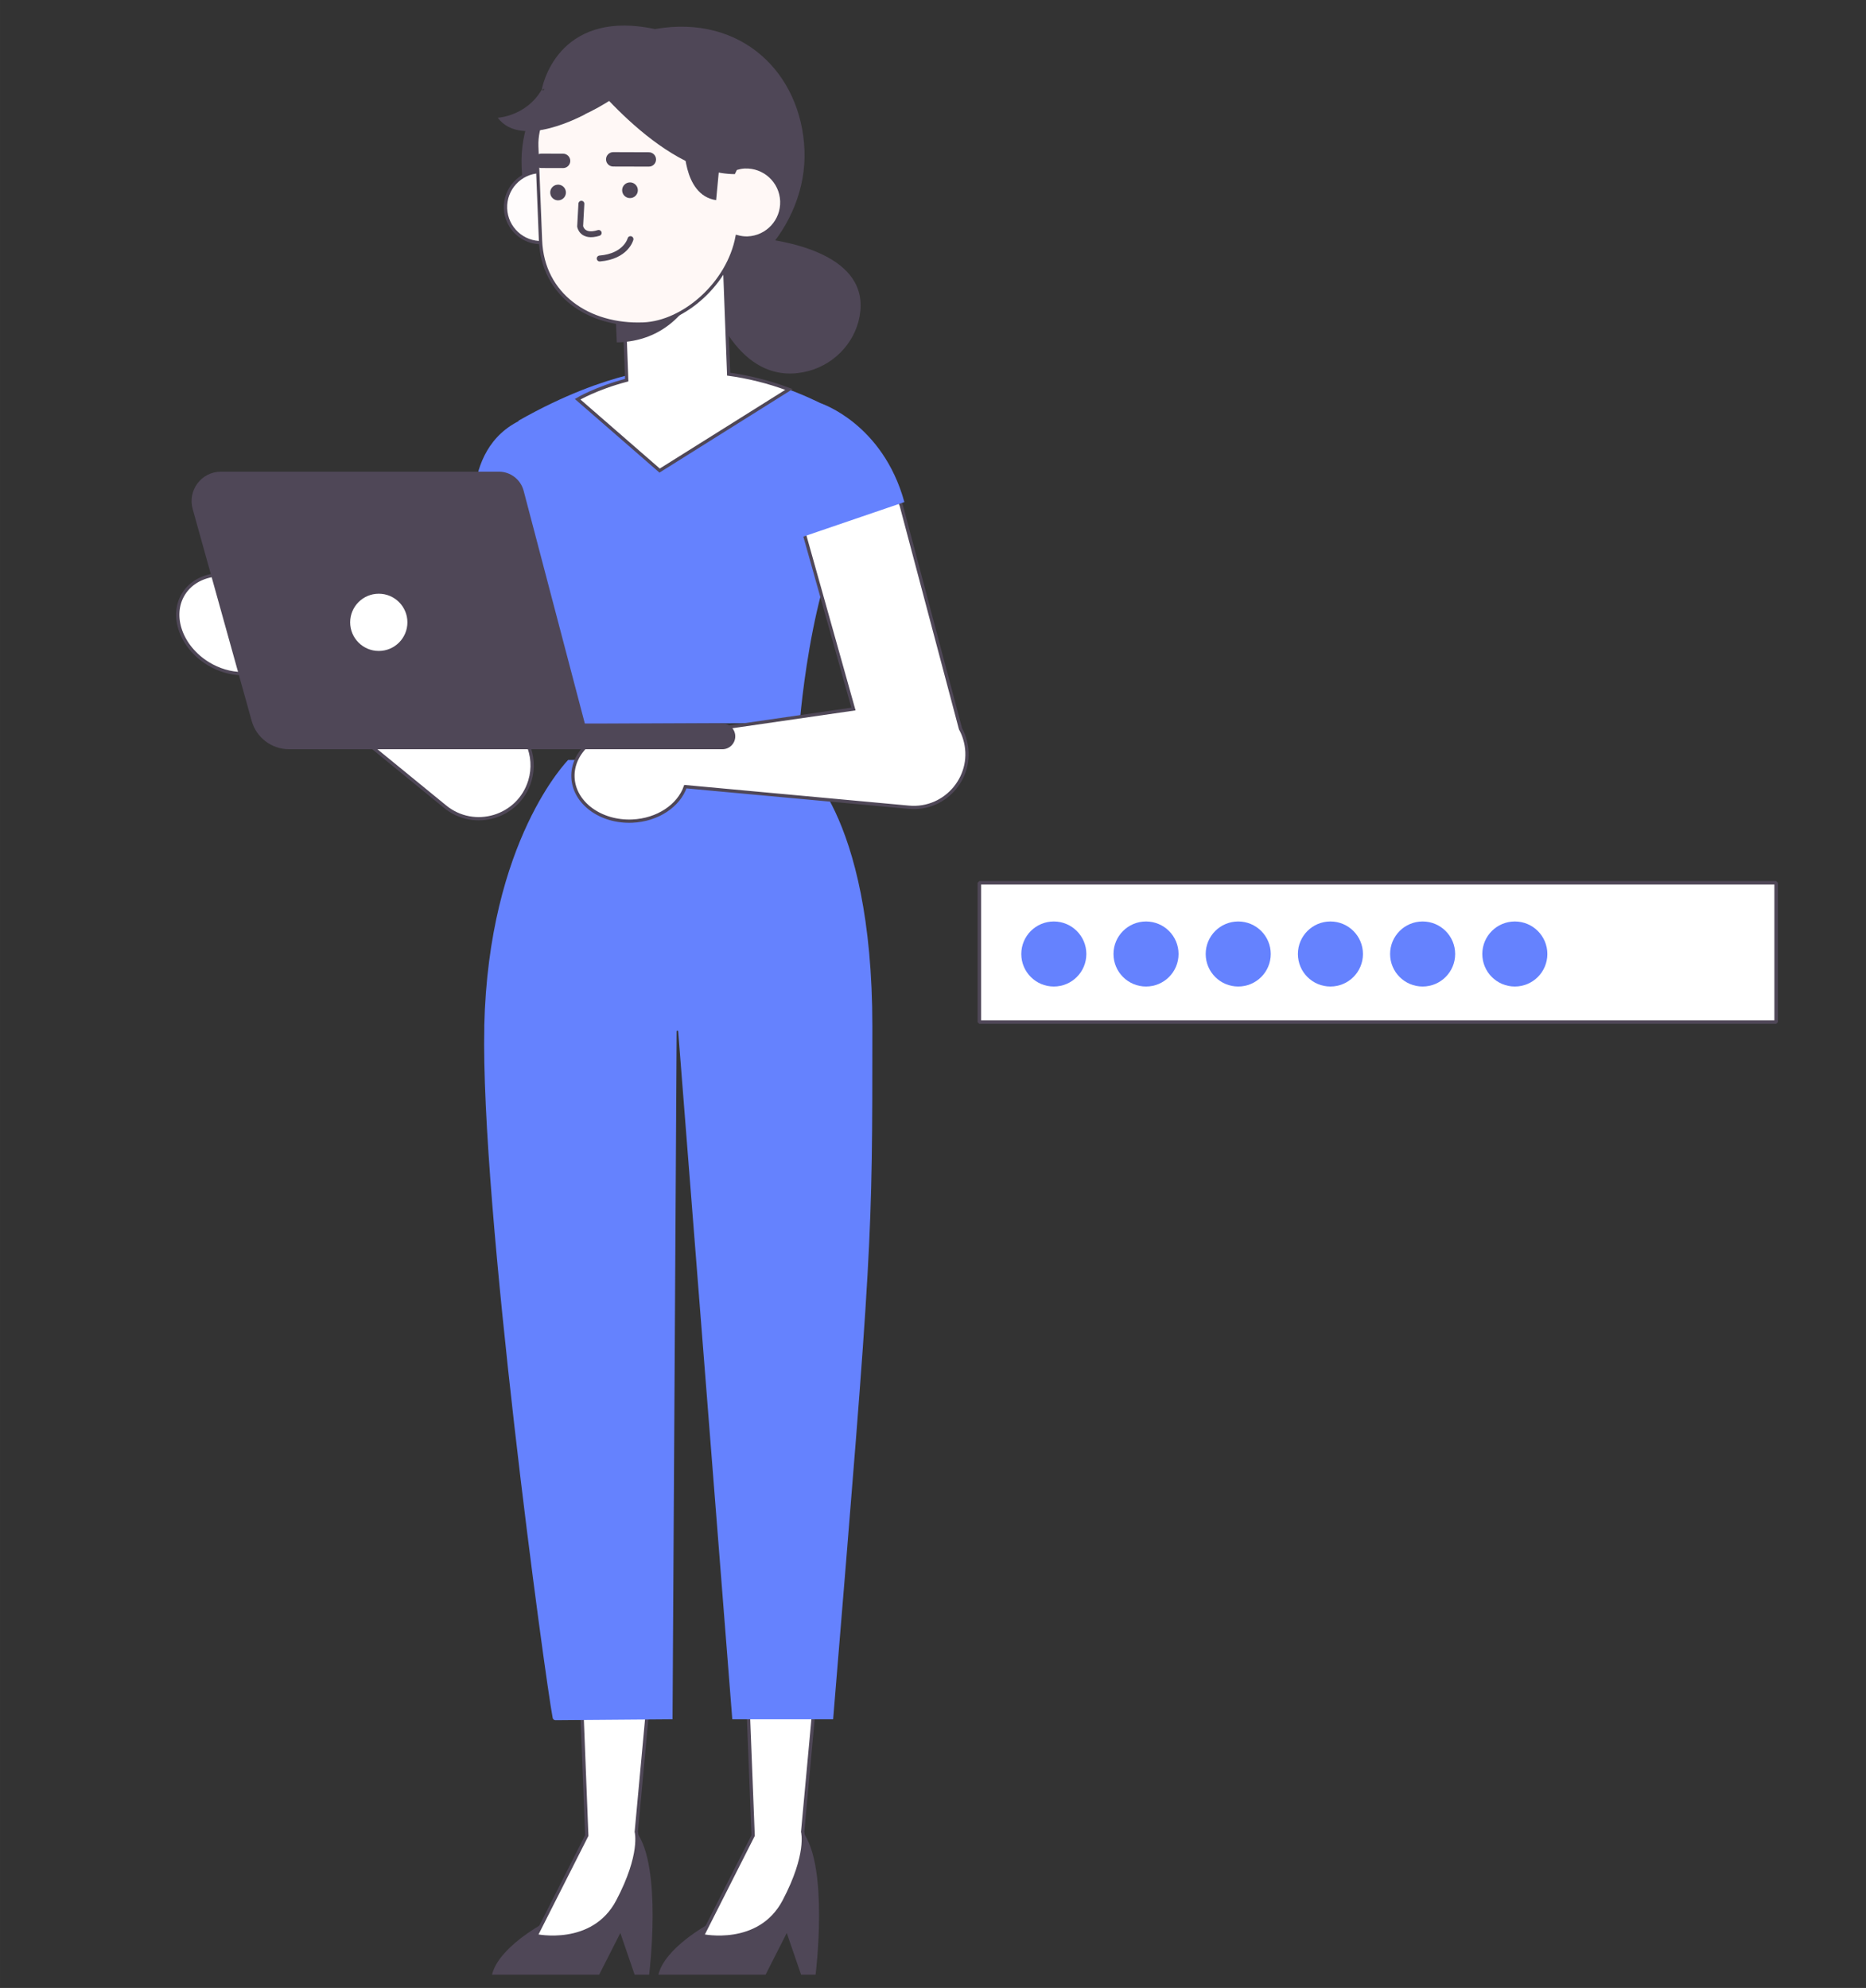 <?xml version="1.0" encoding="UTF-8" standalone="no"?>
<!-- Created with Inkscape (http://www.inkscape.org/) -->

<svg
   xmlns:dc="http://purl.org/dc/elements/1.1/"
   xmlns:cc="http://creativecommons.org/ns#"
   xmlns:rdf="http://www.w3.org/1999/02/22-rdf-syntax-ns#"
   xmlns:svg="http://www.w3.org/2000/svg"
   xmlns="http://www.w3.org/2000/svg"
   xmlns:sodipodi="http://sodipodi.sourceforge.net/DTD/sodipodi-0.dtd"
   xmlns:inkscape="http://www.inkscape.org/namespaces/inkscape"
   width="305"
   height="325"
   viewBox="0 0 80.698 85.99"
   version="1.1"
   id="svg2581"
   inkscape:version="0.92.4 (unknown)"
   sodipodi:docname="password.svg">
  <rect x="0" y="0" width="80.698" height="85.99" fill="#333333" stroke="none"/>
  <defs
     id="defs2575" />
  <sodipodi:namedview
     id="base"
     pagecolor="#ffffff"
     bordercolor="#666666"
     borderopacity="1.0"
     inkscape:pageopacity="0.0"
     inkscape:pageshadow="2"
     inkscape:zoom="1.2606388"
     inkscape:cx="201.23265"
     inkscape:cy="129.69266"
     inkscape:document-units="mm"
     inkscape:current-layer="layer1"
     showgrid="false"
     units="px"
     inkscape:window-width="1600"
     inkscape:window-height="863"
     inkscape:window-x="0"
     inkscape:window-y="0"
     inkscape:window-maximized="1" />
  <g
     inkscape:label="Capa 1"
     inkscape:groupmode="layer"
     id="layer1"
     transform="translate(0,-211.01)">
    <g
       id="g3108"
       transform="matrix(1.339,0,0,1.339,-236.625,134.451)">
      <path
         d="m 194.218,119.338 c 0,0 -1.408,0.765 -1.609,1.63 h 3.46 l 0.684,-1.348 0.462,1.348 h 0.468 c 0,0 0.439,-3.497 -0.417,-4.616 l -3.049,2.986"
         style="fill:#4f4757;fill-opacity:1;fill-rule:nonzero;stroke:none;stroke-width:0.035"
         id="path270"
         inkscape:connector-curvature="0" />
      <path
         d="m 195.487,111.836 0.182,4.636 -1.638,3.236 c 0,0 1.838,0.4 2.637,-1.118 0.799,-1.518 0.6,-2.238 0.6,-2.238 l 0.417,-4.516 h -2.197"
         style="fill:#ffffff;fill-opacity:1;fill-rule:nonzero;stroke:#4f4757;stroke-width:0.106;stroke-miterlimit:4;stroke-dasharray:none;stroke-opacity:1"
         id="path272"
         inkscape:connector-curvature="0" />
      <path
         d="m 199.592,119.338 c 0,0 -1.408,0.765 -1.609,1.63 h 3.461 l 0.684,-1.348 0.463,1.348 h 0.468 c 0,0 0.439,-3.497 -0.417,-4.616 l -3.049,2.986"
         style="fill:#4f4757;fill-opacity:1;fill-rule:nonzero;stroke:none;stroke-width:0.035"
         id="path274"
         inkscape:connector-curvature="0" />
      <path
         d="m 200.86,111.836 0.182,4.636 -1.638,3.236 c 0,0 1.838,0.4 2.637,-1.118 0.799,-1.518 0.6,-2.238 0.6,-2.238 l 0.417,-4.516 h -2.197"
         style="fill:#ffffff;fill-opacity:1;fill-rule:nonzero;stroke:#4f4757;stroke-width:0.106;stroke-miterlimit:4;stroke-dasharray:none;stroke-opacity:1"
         id="path276"
         inkscape:connector-curvature="0" />
      <path
         d="m 192.358,90.34 c 0.136,-6.022 2.709,-8.613 2.709,-8.613 h 3.556 3.871 c 0,0 2.399,1.601 2.399,8.613 0,7.015 0.001,6.996 -1.267,22.377 h -3.257 l -1.748,-22.225 c -0.002,-0.031 -0.049,-0.03 -0.049,0.002 l -0.133,22.223 -3.779,0.03 c -0.045,2.8e-4 -0.084,-0.03 -0.092,-0.074 -0.235,-1.215 -2.338,-16.586 -2.208,-22.333"
         style="fill:#6582fe;fill-opacity:1;fill-rule:nonzero;stroke:none;stroke-width:0.035"
         id="path278"
         inkscape:connector-curvature="0" />
      <path
         d="m 193.353,81.777 c 0.054,-0.111 0.211,0.281 0.238,0.161 l 2.442,-7.03 c 0.278,-1.005 -0.226,-3.871 -1.269,-3.853 -0.766,0.013 -1.531,1.517 -1.641,2.275 l -2.197,6.635 2.427,1.813"
         style="fill:#915344;fill-opacity:1;fill-rule:nonzero;stroke:none;stroke-width:0.035"
         id="path280"
         inkscape:connector-curvature="0" />
      <path
         inkscape:connector-curvature="0"
         id="path282"
         transform="scale(0.265)"
         d="m 693.66,285.812 c -1.864,0.066 -3.525,0.878 -4.443,2.367 -1.631,2.651 -0.292,6.438 2.992,8.461 2.656,1.635 5.768,1.616 7.725,0.148 l 21.143,17.283 c 3.577,2.96 9.013,1.32 10.359,-3.123 0.932,-3.077 -0.527,-6.375 -3.434,-7.754 L 701.092,290.211 c -0.623,-1.216 -1.633,-2.339 -2.975,-3.164 -1.437,-0.886 -3.008,-1.286 -4.457,-1.234 z"
         style="fill:#ffffff;fill-opacity:1;fill-rule:nonzero;stroke:#4f4757;stroke-width:0.4;stroke-miterlimit:4;stroke-dasharray:none;stroke-opacity:1" />
      <path
         d="m 195.934,70.996 c 0,0 1.289,1.654 0.449,4.148 l -4.338,-1.173 c 0,0 -0.478,-3.138 2.52,-3.507 l 1.369,0.532"
         style="fill:#6582fe;fill-opacity:1;fill-rule:nonzero;stroke:none;stroke-width:0.035"
         id="path284"
         inkscape:connector-curvature="0" />
      <path
         d="m 198.328,69.076 c 0,0 -1.92,0.017 -4.861,1.689 0,0 -0.647,4.808 0.924,6.647 l 0.225,3.154 7.93,-0.035 c 0,0 0.44,-5.627 2.07,-7.048 l -0.544,-2.801 c 0,0 -2.416,-1.665 -5.744,-1.605"
         style="fill:#6582fe;fill-opacity:1;fill-rule:nonzero;stroke:none;stroke-width:0.035"
         id="path288"
         inkscape:connector-curvature="0" />
      <path
         inkscape:connector-curvature="0"
         id="path290"
         transform="scale(0.265)"
         d="m 765.984,267.613 c -0.52,-0.007 -0.993,0.116 -1.396,0.398 -2.371,1.66 -1.589,7.99 -0.332,10.6 l 6.623,23.58 -23.213,3.365 c -1.196,-0.659 -2.66,-1.024 -4.232,-0.959 -3.853,0.16 -6.873,2.812 -6.744,5.92 0.129,3.109 3.358,5.498 7.213,5.338 3.116,-0.13 5.685,-1.888 6.486,-4.199 l 27.193,2.504 c 4.62,0.452 8.211,-3.948 6.84,-8.383 -0.129,-0.418 -0.3,-0.812 -0.502,-1.184 -7.1e-4,-0.002 7.8e-4,-0.002 0,-0.004 l -7.211,-27.188 c -1.098,-3.269 -7.082,-9.737 -10.725,-9.789 z"
         style="fill:#ffffff;fill-opacity:1;fill-rule:nonzero;stroke:#4f4757;stroke-width:0.4;stroke-miterlimit:4;stroke-dasharray:none;stroke-opacity:1" />
      <path
         d="m 203.234,70.208 c 0,0 1.994,0.651 2.693,3.188 l -4.252,1.453 c 0,0 -2.151,-2.334 0.127,-4.316 l 1.432,-0.325"
         style="fill:#6582fe;fill-opacity:1;fill-rule:nonzero;stroke:none;stroke-width:0.035"
         id="path294"
         inkscape:connector-curvature="0" />
      <path
         d="m 200.049,81.38 h -5.195 v -0.832 h 5.195 c 0.23,0 0.416,0.186 0.416,0.416 v 0 c 0,0.23 -0.186,0.416 -0.416,0.416"
         style="fill:#4f4757;fill-opacity:1;fill-rule:nonzero;stroke:none;stroke-width:0.035"
         id="path298"
         inkscape:connector-curvature="0" />
      <path
         d="m 195.826,81.38 h -9.772 c -0.563,0 -1.057,-0.375 -1.208,-0.917 l -1.906,-6.846 c -0.168,-0.605 0.287,-1.204 0.915,-1.204 h 8.975 c 0.375,0 0.704,0.253 0.8,0.617 l 2.195,8.351"
         style="fill:#4f4757;fill-opacity:1;fill-rule:nonzero;stroke:none;stroke-width:0.035"
         id="path300"
         inkscape:connector-curvature="0" />
      <path
         d="m 189.876,77.28 c 0,0.51 -0.414,0.925 -0.925,0.925 -0.51,0 -0.924,-0.414 -0.924,-0.925 0,-0.51 0.414,-0.924 0.924,-0.924 0.511,0 0.925,0.414 0.925,0.924"
         style="fill:#ffffff;fill-opacity:1;fill-rule:nonzero;stroke:none;stroke-width:0.035"
         id="path302"
         inkscape:connector-curvature="0" />
      <path
         d="m 201.092,64.852 c 0.867,0.08 3.592,0.481 3.414,2.364 -0.087,0.925 -0.773,1.703 -1.669,1.944 -0.881,0.237 -2.095,0.073 -3.026,-1.927 -1.355,-2.909 0.2,-2.66 0.803,-2.477 0.157,0.048 0.316,0.081 0.479,0.096"
         style="fill:#4f4757;fill-opacity:1;fill-rule:nonzero;stroke:none;stroke-width:0.035"
         id="path304"
         inkscape:connector-curvature="0" />
      <path
         d="m 193.565,62.578 c 0.098,2.472 2.182,4.396 4.654,4.298 2.472,-0.098 4.579,-2.38 4.481,-4.852 -0.098,-2.472 -2.023,-4.4 -4.829,-3.909 -2.437,0.427 -4.404,1.99 -4.306,4.463"
         style="fill:#4f4757;fill-opacity:1;fill-rule:nonzero;stroke:none;stroke-width:0.035"
         id="path306"
         inkscape:connector-curvature="0" />
      <path
         inkscape:connector-curvature="0"
         id="path308"
         transform="scale(0.265)"
         d="m 754.936,241.869 -12.432,0.549 0.738,19.682 c -3.762,0.989 -5.982,2.328 -5.982,2.328 l 9.992,8.697 15.766,-9.889 c -2.578,-0.964 -5.038,-1.547 -7.35,-1.865 z"
         style="fill:#ffffff;fill-opacity:1;fill-rule:nonzero;stroke:#4f4757;stroke-width:0.4;stroke-miterlimit:4;stroke-dasharray:none;stroke-opacity:1" />
      <path
         d="m 199.871,64.235 c 0,0 -0.19,3.944 -3.232,4.002 l -0.084,-1.968 3.316,-2.034"
         style="fill:#4f4757;fill-opacity:1;fill-rule:nonzero;stroke:none;stroke-width:0.035"
         id="path310"
         inkscape:connector-curvature="0" />
      <path
         d="m 195.34,63.821 c 0.025,0.634 -0.468,1.168 -1.102,1.193 -0.634,0.025 -1.168,-0.468 -1.193,-1.102 -0.025,-0.634 0.468,-1.168 1.102,-1.193 0.634,-0.025 1.168,0.468 1.193,1.102"
         style="fill:#fffcfc;fill-opacity:1;fill-rule:nonzero;stroke:#4f4757;stroke-width:0.106;stroke-miterlimit:4;stroke-dasharray:none;stroke-opacity:1"
         id="path314"
         inkscape:connector-curvature="0" />
      <path
         inkscape:connector-curvature="0"
         id="path316"
         transform="scale(0.265)"
         d="m 740.146,223.189 c -2.9,0.116 -8.06,5.508 -7.865,10.424 l 0.453,11.451 c 0.265,6.66 5.874,10.461 12.535,10.197 4.936,-0.197 10.364,-4.971 11.428,-10.646 0.409,0.109 0.834,0.18 1.279,0.162 2.396,-0.096 4.261,-2.115 4.166,-4.51 -0.096,-2.395 -2.114,-4.26 -4.51,-4.164 -0.343,0.014 -0.671,0.076 -0.988,0.164 l -0.217,-5.445 c -0.115,-2.899 -2.582,-5.179 -5.48,-5.062 z"
         style="fill:#fff8f6;fill-opacity:1;fill-rule:nonzero;stroke:#4f4757;stroke-width:0.4;stroke-miterlimit:4;stroke-dasharray:none;stroke-opacity:1" />
      <path
         d="m 196.813,63.35 c 0.015,0.139 0.141,0.24 0.28,0.224 0.139,-0.015 0.24,-0.141 0.224,-0.28 -0.015,-0.14 -0.141,-0.24 -0.28,-0.224 -0.139,0.015 -0.24,0.141 -0.224,0.28"
         style="fill:#4f4757;fill-opacity:1;fill-rule:nonzero;stroke:none;stroke-width:0.035"
         id="path318"
         inkscape:connector-curvature="0" />
      <path
         d="m 194.49,63.423 c 0.015,0.139 0.141,0.24 0.28,0.224 0.139,-0.015 0.24,-0.141 0.224,-0.28 -0.016,-0.14 -0.141,-0.24 -0.28,-0.224 -0.139,0.015 -0.24,0.141 -0.224,0.28"
         style="fill:#4f4757;fill-opacity:1;fill-rule:nonzero;stroke:none;stroke-width:0.035"
         id="path320"
         inkscape:connector-curvature="0" />
      <path
         d="m 195.495,63.758 -0.04,0.73 c 0,0 0.058,0.382 0.598,0.213"
         style="fill:none;stroke:#4f4757;stroke-width:0.191;stroke-linecap:round;stroke-linejoin:round;stroke-miterlimit:10;stroke-dasharray:none;stroke-opacity:1"
         id="path322"
         inkscape:connector-curvature="0" />
      <path
         d="m 197.719,62.554 c -0.015,0.003 -0.031,0.005 -0.047,0.005 l -1.15,-0.003 c -0.128,-3.5e-4 -0.232,-0.105 -0.231,-0.233 0,-0.128 0.104,-0.232 0.233,-0.232 l 1.15,0.004 c 0.128,3.5e-4 0.232,0.105 0.232,0.233 -3.6e-4,0.112 -0.08,0.205 -0.186,0.227"
         style="fill:#4f4757;fill-opacity:1;fill-rule:nonzero;stroke:none;stroke-width:0.035"
         id="path324"
         inkscape:connector-curvature="0" />
      <path
         d="m 194.95,62.601 c -0.015,0.003 -0.031,0.005 -0.047,0.005 l -0.703,-0.002 c -0.128,0 -0.232,-0.104 -0.232,-0.233 3.5e-4,-0.128 0.105,-0.232 0.233,-0.232 l 0.703,0.002 c 0.129,7e-4 0.232,0.105 0.232,0.233 -3.5e-4,0.112 -0.08,0.206 -0.186,0.227"
         style="fill:#4f4757;fill-opacity:1;fill-rule:nonzero;stroke:none;stroke-width:0.035"
         id="path326"
         inkscape:connector-curvature="0" />
      <path
         d="m 195.429,59.316 c 0,0 2.576,3.483 5.022,3.485 0,0 1.252,-2.281 -0.855,-3.685 -2.107,-1.404 -3.774,-0.233 -3.774,-0.233 l -0.394,0.432"
         style="fill:#4f4757;fill-opacity:1;fill-rule:nonzero;stroke:none;stroke-width:0.035"
         id="path328"
         inkscape:connector-curvature="0" />
      <path
         d="m 197.181,59.841 c 0,0 -1.27,1.246 -3.446,1.619 0,0 0.341,-2.211 2.255,-2.583 l 1.192,0.965"
         style="fill:#4f4757;fill-opacity:1;fill-rule:nonzero;stroke:none;stroke-width:0.035"
         id="path330"
         inkscape:connector-curvature="0" />
      <path
         d="m 198.816,61.739 c 0,0 -0.078,1.74 1.031,1.903 l 0.149,-1.582 -1.179,-0.321"
         style="fill:#4f4757;fill-opacity:1;fill-rule:nonzero;stroke:none;stroke-width:0.035"
         id="path332"
         inkscape:connector-curvature="0" />
      <path
         d="m 197.081,64.901 c 0,0 -0.142,0.556 -0.994,0.626"
         style="fill:none;stroke:#4f4757;stroke-width:0.191;stroke-linecap:round;stroke-linejoin:round;stroke-miterlimit:10;stroke-dasharray:none;stroke-opacity:1"
         id="path336"
         inkscape:connector-curvature="0" />
      <path
         d="m 195.607,60.869 c 0,0 -2.042,1.146 -2.813,0.111 0,0 0.921,-0.045 1.422,-0.911 l 1.391,0.799"
         style="fill:#4f4757;fill-opacity:1;fill-rule:nonzero;stroke:none;stroke-width:0.035"
         id="path338"
         inkscape:connector-curvature="0" />
      <path
         d="m 194.216,60.069 c 0,0 0.443,-2.634 3.655,-1.954 l -0.259,1.192 -3.396,0.762"
         style="fill:#4f4757;fill-opacity:1;fill-rule:nonzero;stroke:none;stroke-width:0.035"
         id="path340"
         inkscape:connector-curvature="0" />
    </g>
    <rect
       style="opacity:1;fill:#ffffff;fill-opacity:1;stroke:#4f4757;stroke-width:0.152;stroke-linecap:round;stroke-linejoin:bevel;stroke-miterlimit:4;stroke-dasharray:none;stroke-dashoffset:0;stroke-opacity:1"
       id="rect3502"
       width="34.458"
       height="6.027"
       x="42.354"
       y="249.195" />
    <g
       id="g3500"
       transform="matrix(1.503,0,0,1.503,-35.576,-97.824)">
      <circle
         r="0.936"
         cy="232.934"
         cx="53.992"
         id="path3482"
         style="opacity:1;fill:#6582fe;fill-opacity:1;stroke:none;stroke-width:0.074;stroke-linecap:round;stroke-linejoin:bevel;stroke-miterlimit:4;stroke-dasharray:none;stroke-dashoffset:0;stroke-opacity:1" />
      <circle
         style="opacity:1;fill:#6582fe;fill-opacity:1;stroke:none;stroke-width:0.074;stroke-linecap:round;stroke-linejoin:bevel;stroke-miterlimit:4;stroke-dasharray:none;stroke-dashoffset:0;stroke-opacity:1"
         id="circle3484"
         cx="56.645"
         cy="232.934"
         r="0.936" />
      <circle
         r="0.936"
         cy="232.934"
         cx="59.298"
         id="circle3486"
         style="opacity:1;fill:#6582fe;fill-opacity:1;stroke:none;stroke-width:0.074;stroke-linecap:round;stroke-linejoin:bevel;stroke-miterlimit:4;stroke-dasharray:none;stroke-dashoffset:0;stroke-opacity:1" />
      <circle
         style="opacity:1;fill:#6582fe;fill-opacity:1;stroke:none;stroke-width:0.074;stroke-linecap:round;stroke-linejoin:bevel;stroke-miterlimit:4;stroke-dasharray:none;stroke-dashoffset:0;stroke-opacity:1"
         id="circle3488"
         cx="61.951"
         cy="232.934"
         r="0.936" />
      <circle
         r="0.936"
         cy="232.934"
         cx="64.604"
         id="circle3490"
         style="opacity:1;fill:#6582fe;fill-opacity:1;stroke:none;stroke-width:0.074;stroke-linecap:round;stroke-linejoin:bevel;stroke-miterlimit:4;stroke-dasharray:none;stroke-dashoffset:0;stroke-opacity:1" />
      <circle
         style="opacity:1;fill:#6582fe;fill-opacity:1;stroke:none;stroke-width:0.074;stroke-linecap:round;stroke-linejoin:bevel;stroke-miterlimit:4;stroke-dasharray:none;stroke-dashoffset:0;stroke-opacity:1"
         id="circle3492"
         cx="67.257"
         cy="232.934"
         r="0.936" />
    </g>
  </g>
</svg>
